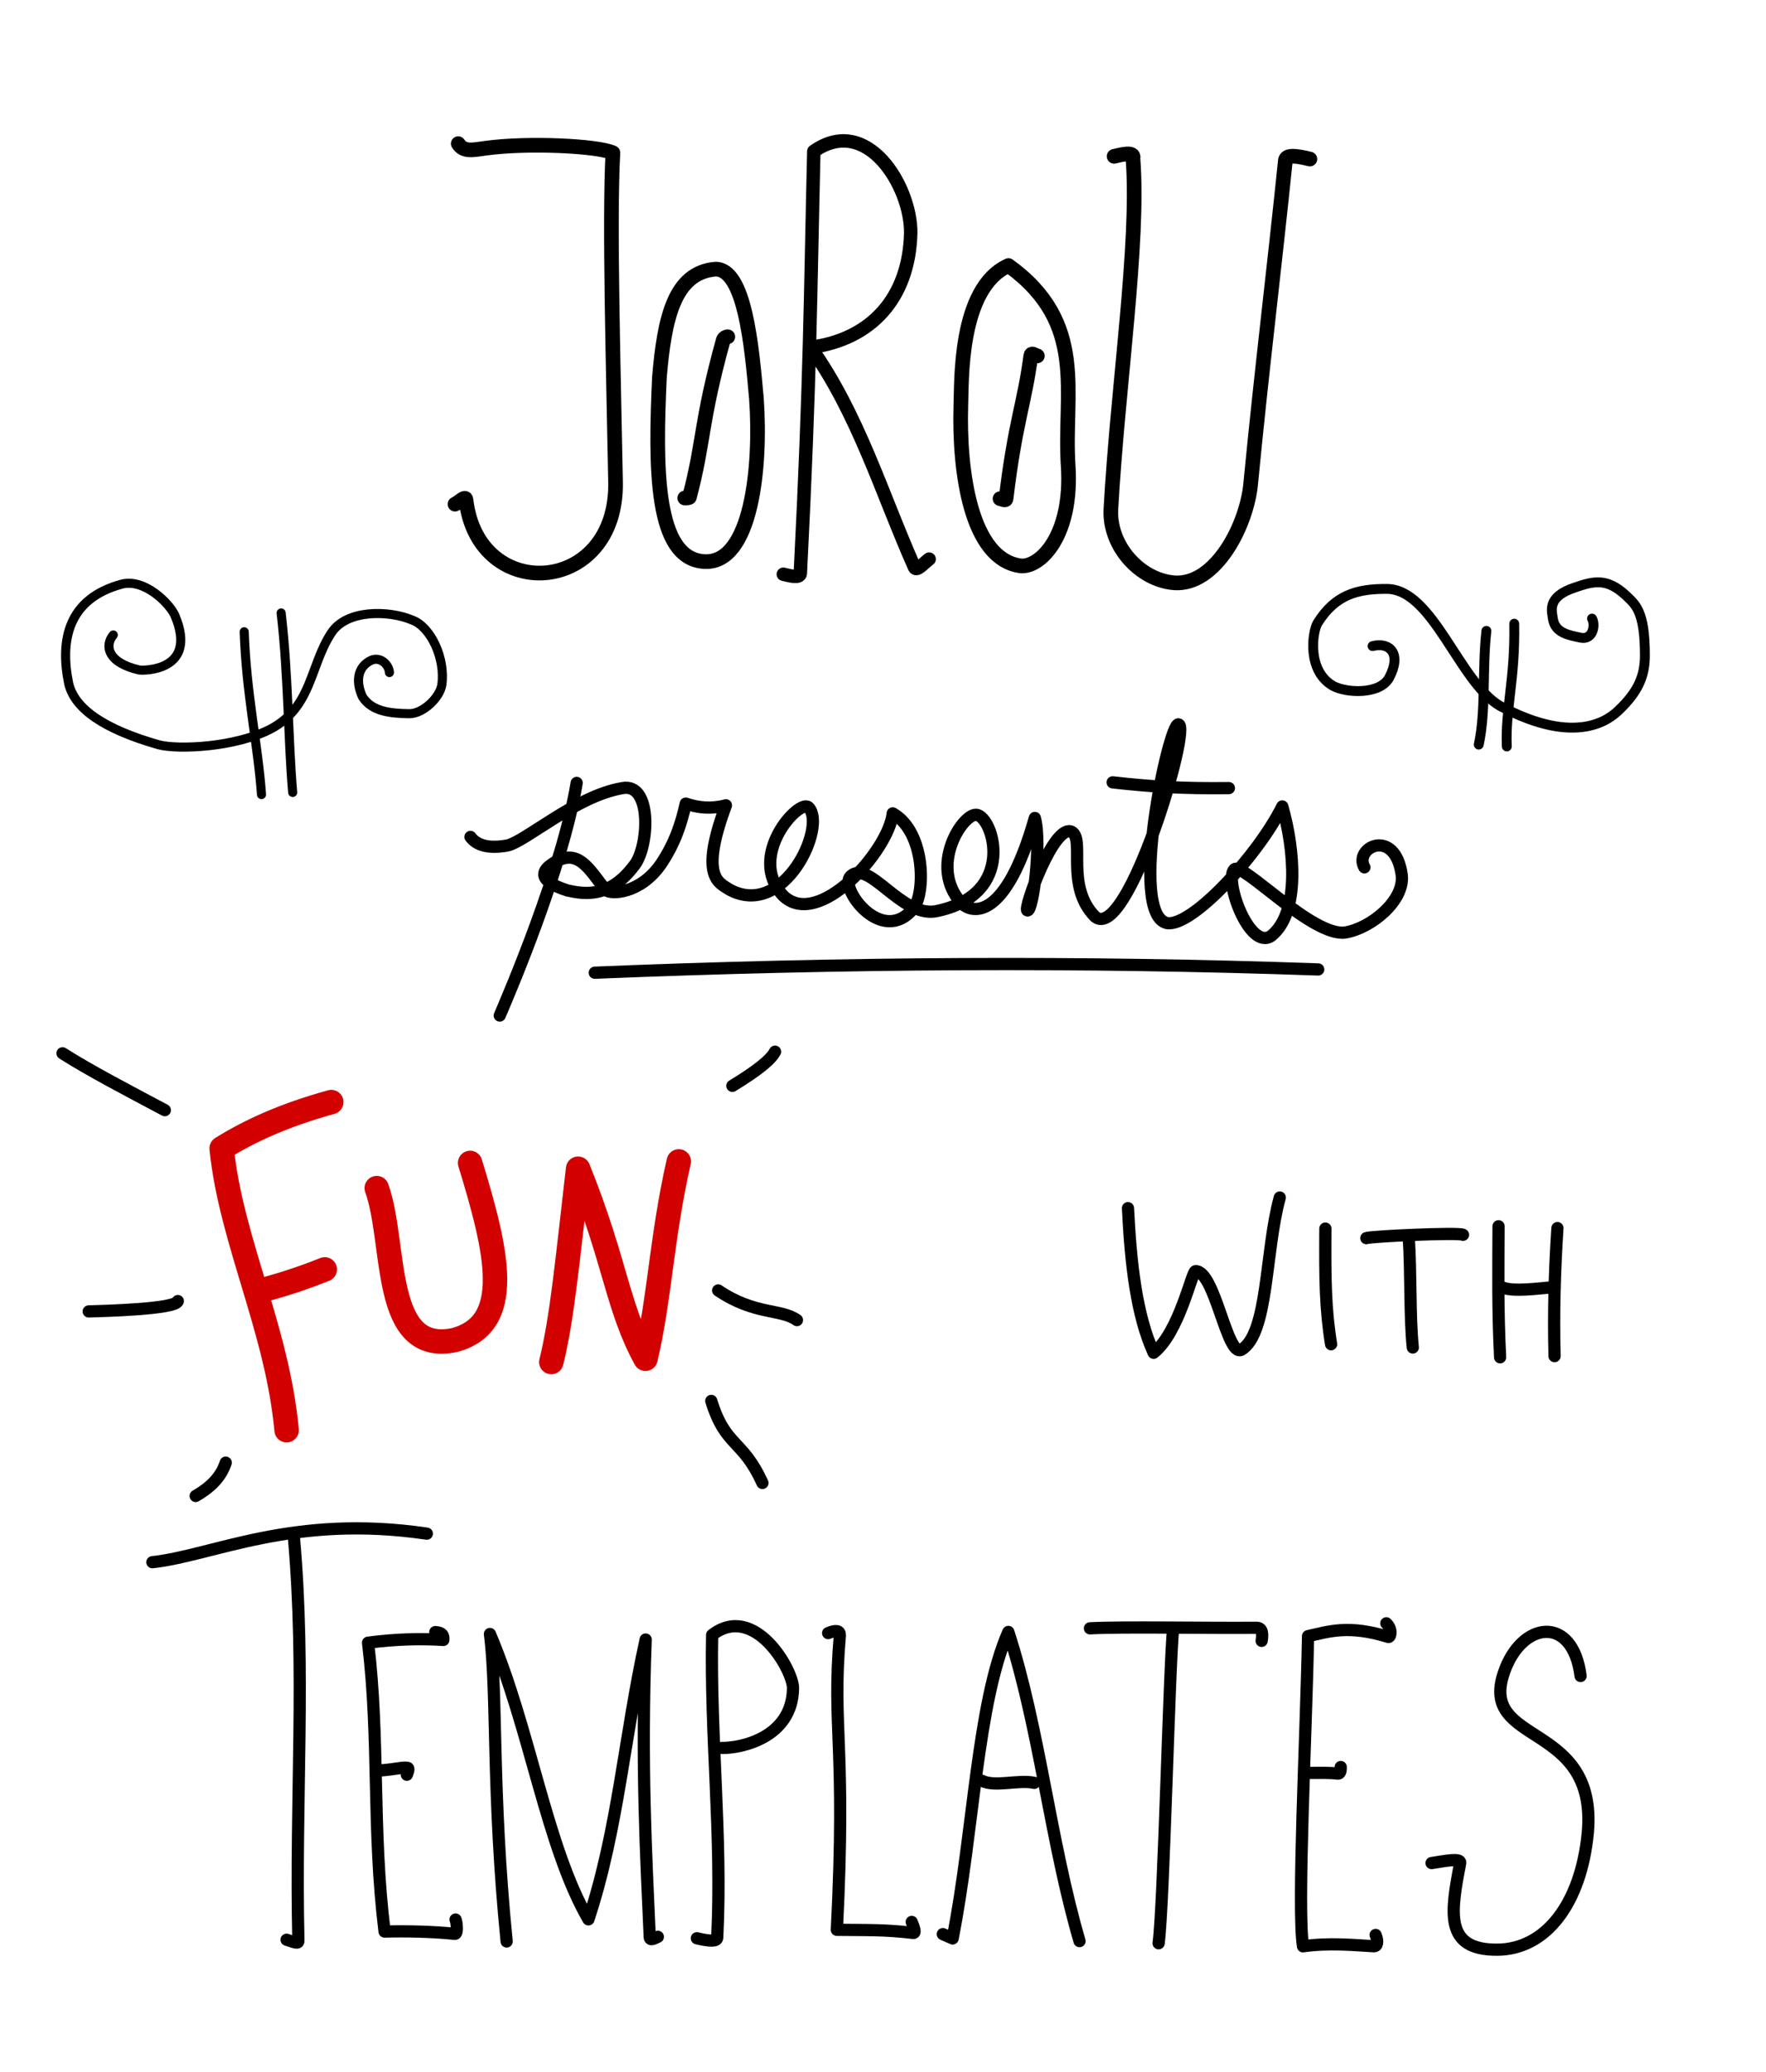 <?xml version="1.0" encoding="UTF-8"?>
<svg width="144.55mm" height="169.54mm" version="1.1" viewBox="0 0 144.55 169.54" xml:space="preserve" xmlns="http://www.w3.org/2000/svg"><g transform="translate(-22.119 -15.739)" fill="none" stroke-linecap="round" stroke-linejoin="round"><g transform="translate(-19.925 89.1)" stroke="#000"><g stroke-width="1.2"><path d="m79.552-61.607c0.445 0.705 1.205 0.516 2.244 0.373 3.446-0.474 9.165-0.198 10.416 0.376-0.311 5.577 0.055 18.097 0.214 26.897 0.211 9.334-11.257 10.067-12.239 1.493-0.044-0.365-0.511 0.168-0.898 0.357"/><path d="m96.017-42.467c-0.331 7.31-0.397 14.846 3.688 15.053 3.861 0.206 4.652-7.774 4.253-13.325-0.386-4.449-0.974-10.63-3.356-10.6-3.399 0.279-4.181 4.101-4.586 8.872z"/><path d="m98.094-32.614c0.193 4e-3 0.369-0.025 0.379-0.062 1.236-4.676 0.878-6.007 2.768-12.856 0.041-0.149 0.225-0.278 0.374-0.274"/></g><path d="m106.16-26.376c0.464 0.105 1.341 0.369 1.391-0.065 0.821-16.208 0.822-22.777 1.105-34.539 4.344-3.065 7.949 2.836 7.933 6.655-0.118 5.351-3.242 8.743-8.191 9.382 3.908 5.479 5.83 12.008 8.501 18.002 0.173 0.361 0.76-0.354 1.196-0.674" stroke-width="1.1"/><g stroke-width="1.2"><path d="m124.59-51.634c6.543 4.724 4.486 10.389 4.887 16.401 0.36 5.639-2.227 8.263-3.853 8.177-4.146-0.511-5.092-7.761-4.934-13.111 0.084-1.754-0.227-9.618 3.901-11.466z"/><path d="m126.95-44.241c-0.24-0.07-0.483-0.304-0.532-0.014-0.512 3.901-1.277 5.426-2.027 11.703-0.023 0.189-0.304 0.03-0.491-0.006"/><path d="m149.26-60.347c-1.112-0.279-1.92-0.37-2.003 0.091-0.93 9.055-1.947 17.215-2.832 26.366-0.286 3.468-2.878 8.493-6.3 8.211-2.786-0.233-5.312-3.009-5.152-6.026 0.55-9.998 2.347-21.766 1.804-28.696 0.162-0.624-1.028-0.281-1.542-0.17"/></g></g><g stroke="#000"><path d="m60.627 84.214c0.528 0.71 1.506 0.97 3.008 0.705 1.492-0.316 5.634-4.052 9.405-4.693 2.509-0.504 2.195 4.877 0.981 6.338-1.996 2.647-4.006 2.349-5.446 2.034-2.558-0.816-2.041-1.633-1.307-2.136 2.13-1.53 3.078 0.421 4.403 2.075 0.406 0.423 2.863 0.346 4.558-2.115 1.157-1.736 1.644-3.286 2.021-4.934 1.016 0.35 2.097 0.454 3.29 0.141-2.227 5.979-0.517 6.343 0.293 6.897 4.483 2.424 7.965-5.188 6.473-6.723-0.736-0.776-5.099 3.954-2.11 7.193 2.877 2.875 8.661-3.641 8.995-6.708 2.7 1.522 2.679 6.589 1.692 7.777-2.593 3.146-6.116-1.721-5.146-2.632 1.49-1.435 4.121 3.332 6.946 2.871 6.778-1.333 4.721-7.793 3.349-7.9-1.13-0.087-3.904 4.201-1.252 7.191 0.912 0.971 3.669 1.444 6.042-6.931 0.569 1.989-0.17 7.8-0.62 7.563-0.304-0.175 2.162-7.088 3.628-6.437 1.13 0.6-0.55 4.459 1.927 6.955 2.644 2.165 7.935-15.684 6.814-15.743-0.792-0.041-4.131 15.527-0.94 16.26 2.002 0.367 7.42-5.474 9.446-9.54 0.995 3.451 1.473 8.724-0.916 10.597-1.779 1.211-3.88-4.583-3.008-5.451 0.641-0.648 6.379 5.527 9.07 5.169 2.1-0.341 4.892-2.599 4.629-4.723-0.556-3.932-3.966-2.223-3.055-0.611"/><path d="m69.321 79.797c-1.167 7.076-5.556 17.299-6.297 19.032"/><path d="m113.19 79.75c3.077 0.346 5.666 0.518 9.516 0.47"/><path d="m70.802 95.325c20.235-0.831 39.928-0.95 59.215-0.266"/></g><g transform="translate(19.438 -3.241)" stroke="#d30000" stroke-width="2"><path d="m29.797 109.15c-3.871 1.067-6.692 2.367-8.972 3.788 0.748 7.495 4.552 14.778 5.317 23.061"/><path d="m24.28 124.5c1.699-0.45 3.453-1.044 4.984-1.661"/><path d="m33.518 116.19c1.633 4.525 0.349 13.715 6.38 12.428 4.889-1.325 3.49-7.213 1.263-14.488"/><path d="m47.807 130.42c0.886-3.59 1.307-8.176 2.193-15.817 3.056 7.55 3.207 11.341 5.516 15.551 1.18-5.021 1.308-9.907 2.725-16.15"/></g><g transform="translate(34.747 .701)" stroke="#000"><path d="m79.699 113.89c0.225 4.569 0.697 8.746 2.099 11.829 2.094-1.639 3.131-6.665 3.43-6.677 1.587-0.043 2.575 7.064 3.754 6.43 2.224-1.328 1.934-8.081 3.143-12.453"/><path d="m95.856 115.56c-0.029 4.082-0.002 6.556 0.467 9.46"/><path d="m99.209 116.34c0.348-0.15 7.594-0.483 7.912-0.274"/><path d="m102.68 116.25c0.197 3.13 0.068 6.444 0.332 9.037"/><path d="m110.03 115.37c-0.013 3.439-0.07 6.774 0.128 10.72"/><path d="m110.33 120.37c0.879 0.378 2.943 0.087 4.155-0.014"/><path d="m114.85 115.52c-0.235 3.575-0.325 6.987-0.235 10.474"/></g><g transform="matrix(.744 0 0 .744 23.157 7.73)" stroke="#000"><path d="m11.067 80.594c-0.967 1.147-0.669 3.049 2.867 3.853 0.447 0.079 6.499 0.134 3.924-5.968-0.56-1.323-3.343-4.121-5.851-3.478-5.941 1.599-6.811 6.194-5.851 10.903 0.63 2.822 3.96 5.073 9.916 6.767 2.131 0.56 8.433 0.288 12.312-1.739 4.567-2.422 4.297-6.927 6.65-10.527 1.663-2.644 6.369-2.535 8.905-1.457 2.033 0.719 3.687 4.202 3.273 7.126-0.216 1.411-2.062 3.171-3.558 3.179-2.128-0.031-4.131-0.243-5.167-1.847-0.705-1.504-0.691-3.272 0.987-4.042 1.032-0.409 1.929 0.528 1.974 1.363"/><path d="m27.374 98.146c-0.385-5.447-1.672-11.087-1.903-17.905"/><path d="m30.804 97.911c-0.521-6.072-0.459-12.71-1.269-19.737"/></g><g transform="matrix(.808 0 0 .808 12.653 -.819)" stroke="#000"><path d="m150.76 85.916c1.707-0.439 2.989 0.735 1.684 3.198-0.94 1.744-4.36 1.556-5.68 0.836-2.648-1.494-2.128-5.405-1.583-6.358 1.775-2.859 4.003-3.477 6.964-3.466 4.71-0.071 7.363 9.421 11.521 11.848 7.926 4.245 11.241 1.173 12.002 0.464 1.902-1.81 2.671-3.377 2.679-5.545 3e-3 -4.697-1.037-5.221-1.974-6.156-1.851-1.68-3.124-1.452-5.122-0.752-2.876 0.944-2.334 2.382-2.209 3.243 0.252 1.341 1.529 1.569 2.773 1.833 1.29 0.279 1.539-1.312 1.175-1.927"/><path d="m162.29 84.377c-0.443 3.957-0.027 8.068-0.775 11.513"/><path d="m165.11 83.649c0.104 5.598-0.921 8.727-0.752 12.43"/></g><g transform="translate(19.97 -4.039)" stroke="#000"><path d="m15.641 110.61c-3.01-1.599-6.13-3.223-8.374-4.652"/><path d="m16.704 126.23c-0.14 0.664-6.111 0.814-7.294 0.847"/><path d="m20.625 139.45c-0.412 1.265-1.342 2.077-2.459 2.725"/><path d="m60.368 134.4c1.176 3.804 2.543 3.094 4.187 6.712"/><path d="m60.933 125.36c2.986 2.022 5.165 1.493 6.447 2.426"/><path d="m62.096 108.62c2.069-1.255 3.177-2.166 3.491-2.795"/></g><g transform="translate(18.422 -1.504)" stroke="#000"><path d="m27.743 142.91c1.002 11.114 0.11 21.51 0.376 33.084 0.032 0.33-0.278 0.177-0.963-0.044"/><path d="m16.171 145.06c4.989-0.546 11.464-3.953 22.462-2.336"/><path d="m39.328 150.78c0.563 0.031 0.696 0.258 0.658 0.639-1.842-0.115-3.855-0.075-6.163 0.228 0.957 7.906 0.316 15.211 1.352 23.634 1.663-0.045 3.898-9e-3 5.747 0.187 0.262 0.028 0.163-0.97 0.064-1.171"/><path d="m34.723 162.11c1.547-0.127 1.945-0.295 2.304-0.227 0.15-0.019 0.108 0.242-0.028 0.565"/><path d="m45.167 176.09c-1.233-12.384-0.744-20.216-1.366-25.155 3.295 7.752 4.621 17.405 8.06 23.347 2.42-7.303 2.93-14.928 4.685-22.895-0.382 10.392 0.038 17.585 0.332 24.324 0.01 0.368 0.373 0.122 0.665 0"/><path d="m60.737 175.83c1.079 0.26 1.659 0.266 1.666-0.054 0.416-8.297-0.59-16.571-0.415-24.766 3.473-2.671 6.647 2.918 6.619 4.373-0.061 4.043-4.283 4.902-5.811 4.874"/><path d="m71.482 150.86c0.651-0.269 0.969-0.207 0.96 0.181-0.657 7.621 0.527 8.859-0.247 24.096 2.644 0.034 3.819-0.025 6.257 0.257 0.206 0.015 0.08-0.39-0.128-0.901"/><path d="m80.869 175.49 0.803 0.354c1.733-8.793 1.994-19.22 4.559-25.077 2.545 7.84 3.435 17.116 5.827 25.293"/><path d="m84.062 162.94c1.071 0.543 2.987-0.107 4.289 0.172"/><path d="m99.725 150.44c-0.317 2.926-0.773 22.676-1.193 25.797"/><path d="m92.912 150.47c2.678-0.144 9.587-7e-3 13.631-0.044 0.53-5e-3 0.502 0.588 0.421 1.069"/><path d="m133.07 154.37c-0.636-5.041-4.856-4.512-6.289-0.238-2.038 6.023 7.682 3.851 6.884 13.034-0.552 5.841-3.449 9.588-7.434 9.599-4.352 0.017-3.778-3.076-3.017-7.085 0.092-0.451-1.231-0.173-2.341-4e-3"/><path d="m117.17 150.06c0.528 0.5 0.33 1.19 0.154 1.113-3.253-0.996-4.82-0.451-6.56-0.063-0.159 8.251-0.899 22.279-0.413 25.377 2.137-0.305 4.179-0.096 5.784-6e-3 0.303 0.025 0.383-0.382 0.16-0.923"/><path d="m110.93 162.3c0.754 4e-3 1.512-0.031 2.256 0.056 0.168 0.021 0.266-0.135 0.252-0.538"/></g></g></svg>
